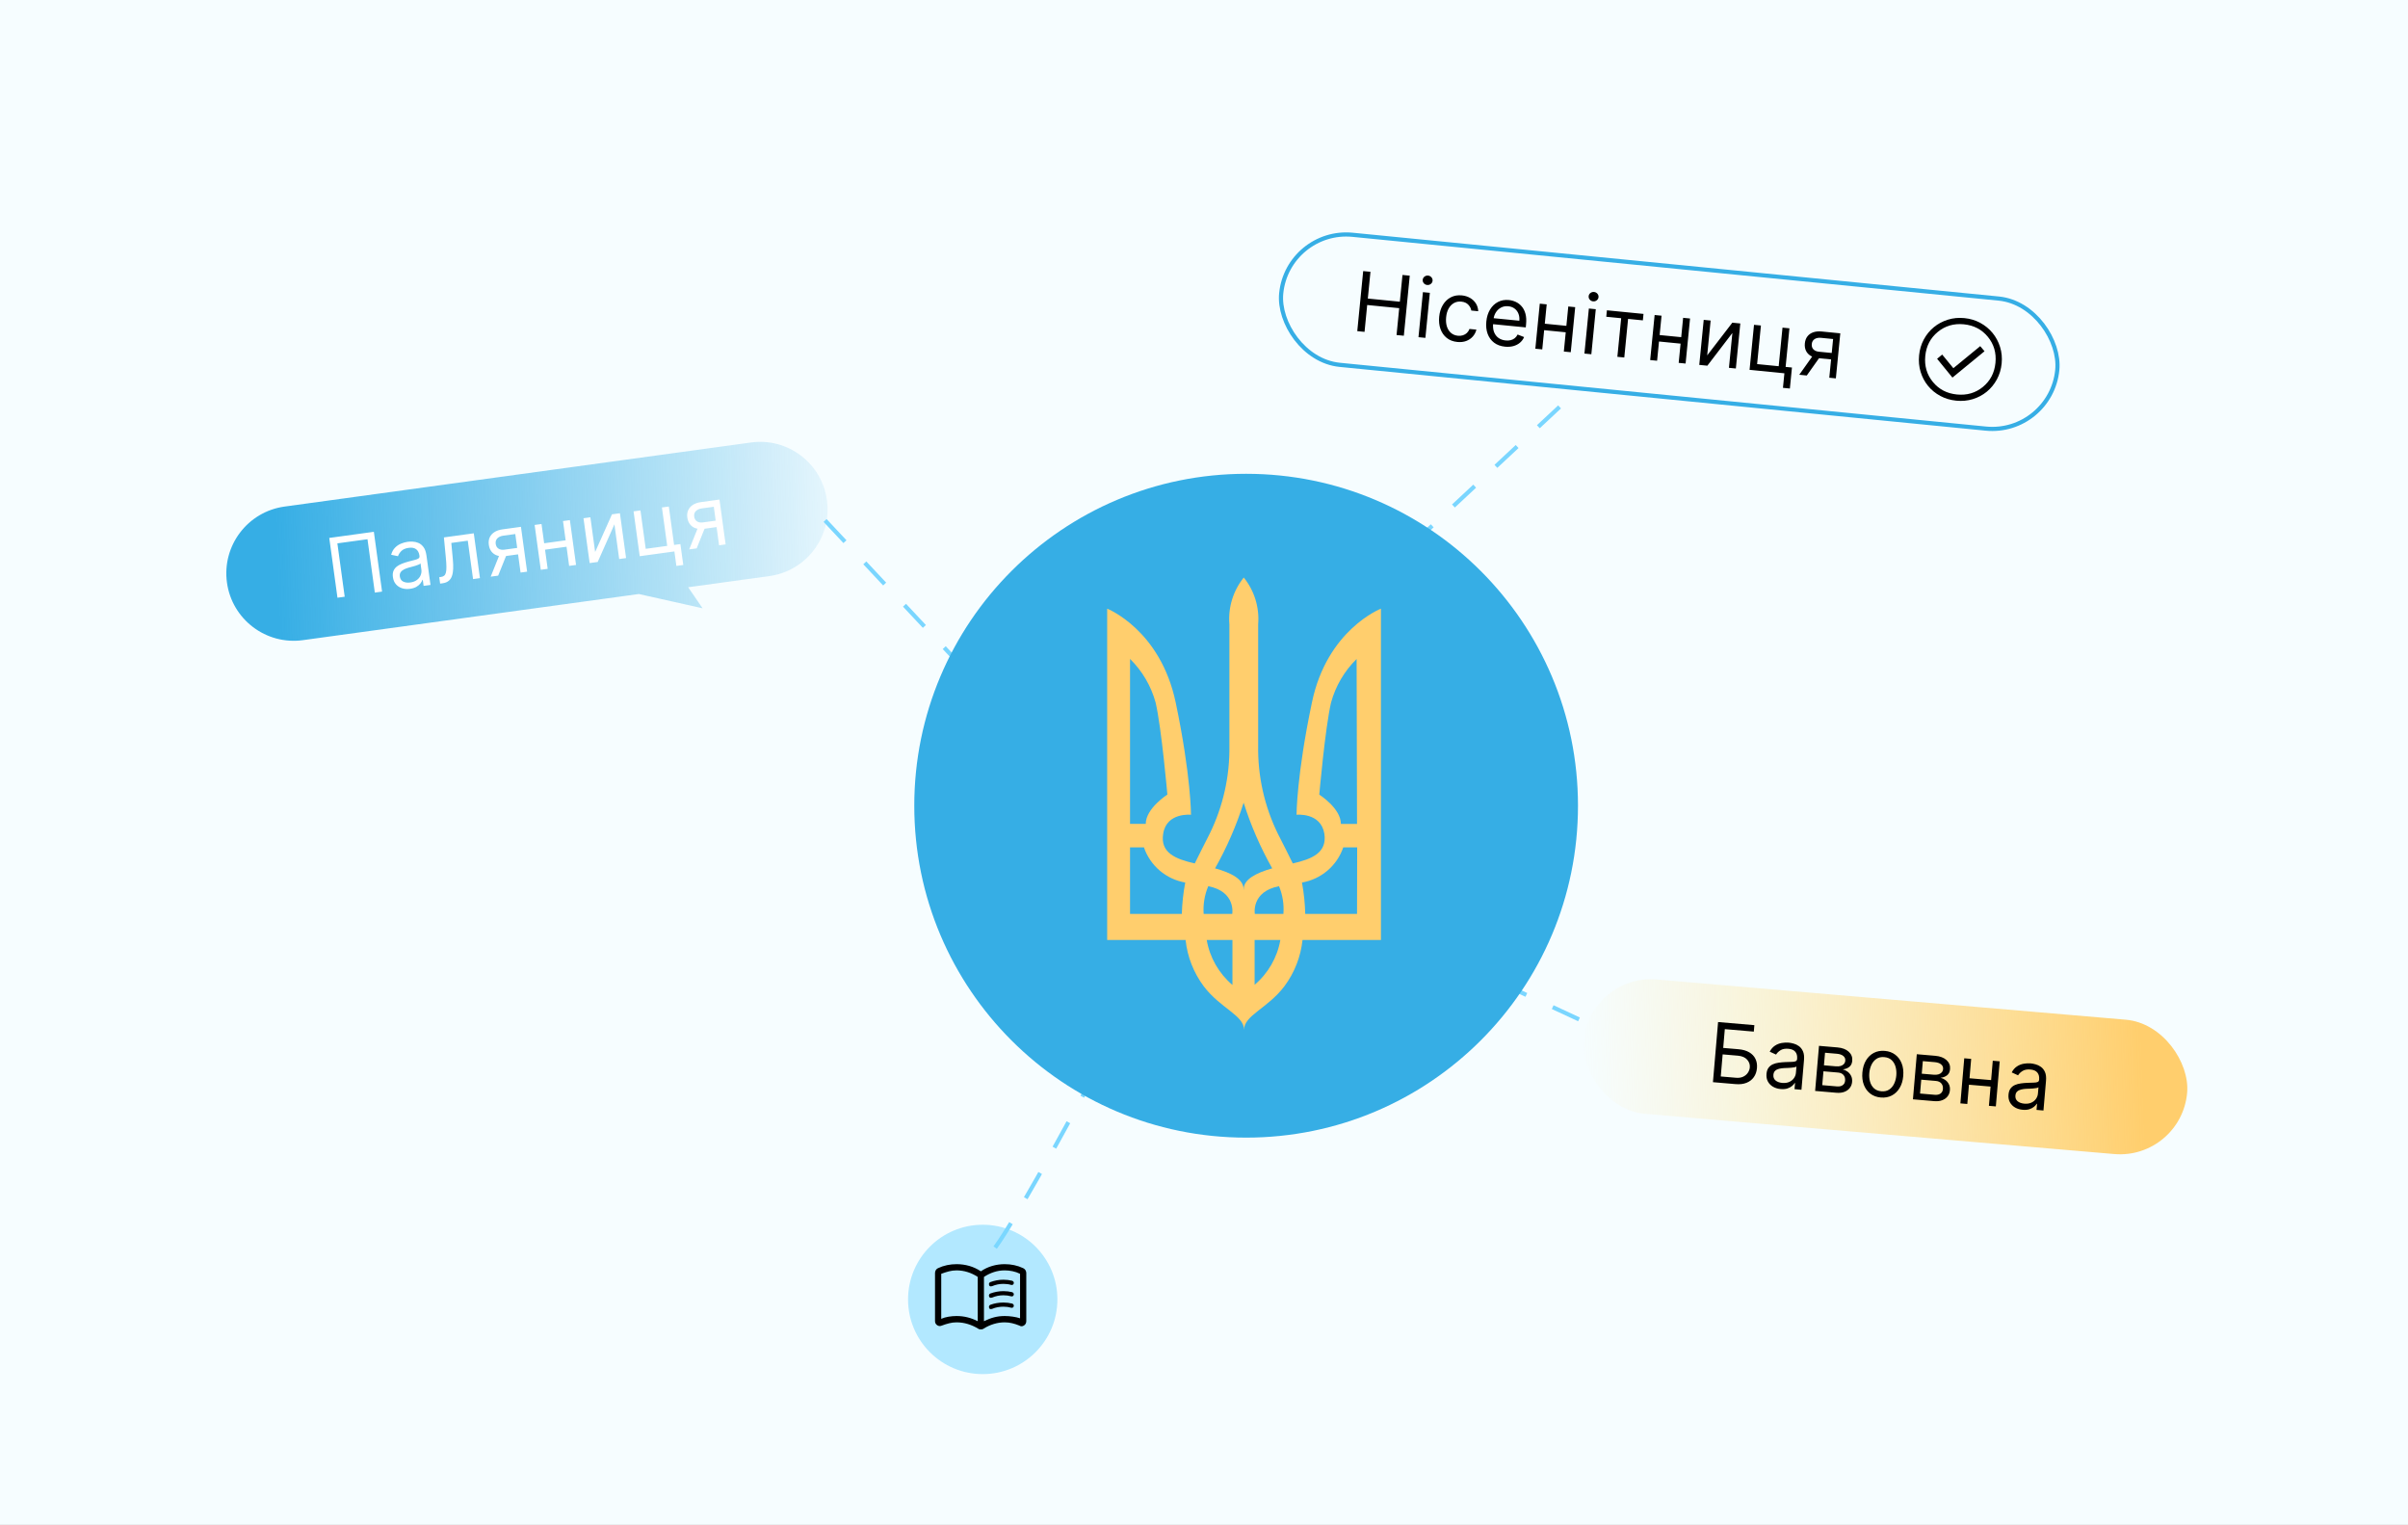 <svg width="1161" height="735" viewBox="0 0 1161 735" fill="none" xmlns="http://www.w3.org/2000/svg">
<rect x="0" y="0" width="1161" height="735" fill="#333333" stroke="none"/>
<g clip-path="url(#clip0_457_28)">
<rect width="1161" height="735" fill="white"/>
<rect width="1161" height="735" fill="#F6FDFF"/>
<path d="M109.422 280.818C106.98 263.036 119.415 246.64 137.198 244.198L362.087 213.314C379.869 210.871 396.264 223.307 398.707 241.09C401.149 258.872 388.713 275.267 370.931 277.709L331.798 283.083L338.743 293.233L308.021 286.349L146.041 308.594C128.259 311.036 111.864 298.6 109.422 280.818Z" fill="url(#paint0_linear_457_28)"/>
<rect x="766.362" y="469.403" width="292" height="65" rx="32.5" transform="rotate(4.898 766.362 469.403)" fill="url(#paint1_linear_457_28)"/>
<rect x="620.814" y="110.093" width="376" height="63" rx="31.5" transform="rotate(5.635 620.814 110.093)" stroke="#36AEE5" stroke-width="2"/>
<path d="M654.397 159.631L657.253 130.68L660.759 131.026L659.487 143.918L674.923 145.441L676.195 132.549L679.701 132.895L676.844 161.846L673.339 161.5L674.616 148.551L659.18 147.028L657.902 159.976L654.397 159.631ZM683.908 162.543L686.051 140.83L689.387 141.159L687.244 162.872L683.908 162.543ZM688.104 137.378C687.454 137.314 686.915 137.038 686.487 136.548C686.069 136.06 685.891 135.504 685.952 134.882C686.014 134.26 686.297 133.751 686.803 133.353C687.318 132.957 687.9 132.791 688.55 132.855C689.201 132.919 689.735 133.195 690.153 133.684C690.58 134.173 690.763 134.729 690.702 135.351C690.641 135.973 690.353 136.482 689.838 136.879C689.332 137.276 688.754 137.443 688.104 137.378ZM702.628 164.847C700.593 164.646 698.887 163.992 697.512 162.886C696.137 161.78 695.136 160.344 694.511 158.579C693.886 156.814 693.681 154.848 693.894 152.68C694.112 150.475 694.709 148.569 695.686 146.962C696.673 145.347 697.944 144.135 699.499 143.327C701.064 142.511 702.827 142.2 704.787 142.393C706.313 142.544 707.661 142.962 708.831 143.649C710 144.335 710.926 145.226 711.607 146.321C712.289 147.416 712.657 148.651 712.712 150.027L709.376 149.697C709.219 148.683 708.74 147.75 707.939 146.901C707.148 146.042 706.018 145.541 704.548 145.396C703.247 145.267 702.073 145.494 701.026 146.076C699.99 146.649 699.138 147.521 698.47 148.693C697.813 149.855 697.403 151.256 697.242 152.896C697.076 154.574 697.196 156.06 697.601 157.356C698.015 158.653 698.674 159.694 699.577 160.478C700.489 161.262 701.605 161.72 702.924 161.85C703.791 161.935 704.593 161.862 705.329 161.63C706.066 161.399 706.707 161.024 707.253 160.507C707.799 159.99 708.214 159.346 708.5 158.575L711.836 158.904C711.521 160.167 710.941 161.275 710.095 162.229C709.259 163.174 708.204 163.889 706.929 164.372C705.664 164.846 704.23 165.005 702.628 164.847ZM725.644 167.118C723.552 166.911 721.793 166.271 720.367 165.198C718.951 164.116 717.916 162.701 717.26 160.952C716.615 159.195 716.403 157.204 716.622 154.98C716.842 152.756 717.44 150.836 718.418 149.219C719.406 147.595 720.678 146.378 722.232 145.571C723.797 144.754 725.56 144.443 727.52 144.636C728.651 144.748 729.749 145.047 730.815 145.532C731.88 146.018 732.823 146.73 733.644 147.667C734.466 148.595 735.077 149.778 735.478 151.217C735.878 152.655 735.978 154.387 735.779 156.413L735.639 157.827L718.902 156.175L719.187 153.292L732.531 154.609C732.652 153.383 732.515 152.266 732.12 151.256C731.734 150.248 731.121 149.421 730.28 148.777C729.449 148.134 728.431 147.752 727.224 147.633C725.896 147.502 724.713 147.719 723.678 148.282C722.652 148.838 721.829 149.613 721.207 150.608C720.586 151.603 720.216 152.699 720.098 153.896L719.908 155.818C719.746 157.458 719.892 158.876 720.345 160.072C720.808 161.259 721.519 162.2 722.478 162.894C723.439 163.579 724.592 163.988 725.94 164.121C726.816 164.207 727.62 164.163 728.351 163.988C729.092 163.804 729.747 163.488 730.315 163.04C730.883 162.582 731.346 161.99 731.703 161.264L734.837 162.487C734.39 163.546 733.725 164.451 732.842 165.202C731.96 165.942 730.907 166.486 729.683 166.831C728.461 167.167 727.114 167.263 725.644 167.118ZM756.005 157.153L755.698 160.263L743.711 159.08L744.018 155.97L756.005 157.153ZM745.73 146.719L743.588 168.432L740.252 168.102L742.394 146.39L745.73 146.719ZM759.47 148.075L757.328 169.787L753.992 169.458L756.134 147.745L759.47 148.075ZM763.918 170.438L766.061 148.725L769.397 149.054L767.254 170.767L763.918 170.438ZM768.114 145.274C767.464 145.209 766.925 144.933 766.497 144.443C766.079 143.955 765.901 143.399 765.962 142.777C766.024 142.155 766.307 141.646 766.813 141.248C767.327 140.852 767.91 140.686 768.56 140.75C769.211 140.814 769.745 141.091 770.163 141.579C770.59 142.068 770.773 142.624 770.712 143.246C770.651 143.868 770.362 144.377 769.848 144.774C769.342 145.171 768.764 145.338 768.114 145.274ZM774.454 152.693L774.761 149.583L792.402 151.324L792.095 154.434L784.971 153.731L783.135 172.334L779.799 172.005L781.635 153.402L774.454 152.693ZM811.377 162.617L811.07 165.727L799.083 164.544L799.39 161.434L811.377 162.617ZM801.102 152.183L798.96 173.895L795.623 173.566L797.766 151.854L801.102 152.183ZM814.842 153.539L812.7 175.251L809.364 174.922L811.506 153.209L814.842 153.539ZM823.111 171.311L835.229 155.55L839.074 155.93L836.931 177.642L833.595 177.313L835.252 160.52L823.191 176.287L819.29 175.902L821.432 154.189L824.768 154.518L823.111 171.311ZM862.758 158.267L860.922 176.869L863.976 177.171L862.977 187.292L859.641 186.963L860.333 179.951L843.539 178.294L845.682 156.582L849.018 156.911L847.182 175.514L857.586 176.54L859.422 157.937L862.758 158.267ZM881.977 182.087L883.819 163.428L878.051 162.859C876.751 162.73 875.699 162.931 874.895 163.461C874.091 163.99 873.636 164.783 873.532 165.839C873.43 166.875 873.684 167.723 874.295 168.383C874.915 169.044 875.814 169.432 876.992 169.548L884.003 170.24L883.696 173.35L876.685 172.658C875.214 172.513 873.973 172.129 872.959 171.506C871.945 170.882 871.198 170.062 870.718 169.044C870.239 168.016 870.065 166.838 870.196 165.509C870.328 164.171 870.743 163.051 871.441 162.149C872.139 161.248 873.075 160.593 874.247 160.185C875.429 159.779 876.798 159.652 878.353 159.805L887.286 160.687L885.144 182.4L881.977 182.087ZM867.502 180.659L874.731 170.467L878.35 170.824L871.121 181.016L867.502 180.659Z" fill="black"/>
<path d="M941.351 182.017L956.822 169.325L954.754 166.86L941.798 177.489L936.416 170.929L933.956 172.947L941.351 182.017ZM943.216 193.154C940.397 192.876 937.826 192.112 935.504 190.861C933.182 189.61 931.214 188.001 929.6 186.033C927.985 184.065 926.792 181.82 926.019 179.299C925.246 176.777 924.999 174.107 925.277 171.287C925.552 168.501 926.315 165.947 927.565 163.625C928.816 161.303 930.425 159.335 932.393 157.72C934.362 156.106 936.607 154.904 939.13 154.114C941.653 153.325 944.325 153.069 947.144 153.348C949.931 153.623 952.484 154.394 954.804 155.661C957.124 156.928 959.091 158.546 960.706 160.514C962.321 162.482 963.523 164.728 964.312 167.251C965.101 169.774 965.358 172.429 965.084 175.215C964.805 178.035 964.033 180.605 962.765 182.925C961.498 185.245 959.88 187.212 957.912 188.827C955.944 190.441 953.699 191.635 951.178 192.408C948.657 193.18 946.003 193.429 943.216 193.154ZM943.511 190.169C948.321 190.644 952.502 189.423 956.056 186.508C959.609 183.593 961.623 179.73 962.098 174.92C962.573 170.11 961.352 165.929 958.437 162.375C955.522 158.822 951.66 156.808 946.85 156.333C942.04 155.859 937.858 157.079 934.304 159.994C930.751 162.909 928.737 166.772 928.262 171.582C927.788 176.392 929.008 180.573 931.923 184.127C934.838 187.68 938.701 189.694 943.511 190.169Z" fill="black"/>
<path d="M180.252 256.363L184.21 285.183L180.72 285.662L177.187 259.938L162.665 261.932L166.197 287.657L162.707 288.136L158.749 259.316L180.252 256.363ZM197.725 283.843C196.355 284.031 195.077 283.944 193.89 283.581C192.701 283.209 191.711 282.576 190.919 281.681C190.126 280.777 189.632 279.621 189.439 278.214C189.269 276.975 189.375 275.938 189.757 275.102C190.138 274.256 190.706 273.557 191.462 273.004C192.218 272.451 193.073 271.999 194.029 271.647C194.992 271.286 195.967 270.97 196.953 270.701C198.243 270.352 199.29 270.079 200.095 269.882C200.908 269.675 201.487 269.438 201.832 269.171C202.187 268.902 202.328 268.5 202.255 267.966L202.239 267.853C202.049 266.465 201.521 265.438 200.655 264.773C199.799 264.107 198.606 263.879 197.077 264.089C195.491 264.306 194.296 264.824 193.491 265.642C192.685 266.46 192.154 267.288 191.896 268.126L188.589 267.434C188.972 266.043 189.582 264.917 190.42 264.057C191.265 263.185 192.227 262.528 193.303 262.083C194.388 261.629 195.474 261.326 196.562 261.177C197.257 261.082 198.066 261.057 198.989 261.102C199.921 261.136 200.844 261.349 201.758 261.739C202.681 262.129 203.495 262.796 204.198 263.741C204.901 264.687 205.371 266.018 205.607 267.735L207.563 281.976L204.242 282.432L203.84 279.505L203.671 279.528C203.51 280.028 203.204 280.582 202.752 281.189C202.3 281.795 201.663 282.346 200.842 282.842C200.021 283.337 198.982 283.671 197.725 283.843ZM197.822 280.79C199.136 280.61 200.207 280.2 201.037 279.56C201.876 278.919 202.469 278.159 202.817 277.28C203.174 276.399 203.291 275.508 203.167 274.608L202.75 271.568C202.632 271.756 202.344 271.954 201.885 272.16C201.433 272.356 200.905 272.548 200.3 272.736C199.704 272.914 199.119 273.08 198.548 273.235C197.985 273.379 197.528 273.499 197.178 273.595C196.33 273.826 195.549 274.12 194.833 274.476C194.125 274.822 193.576 275.275 193.184 275.835C192.801 276.385 192.667 277.082 192.783 277.926C192.942 279.08 193.488 279.894 194.423 280.368C195.366 280.831 196.499 280.972 197.822 280.79ZM212.206 281.338L211.781 278.242L212.569 278.134C213.216 278.045 213.738 277.845 214.135 277.532C214.53 277.21 214.815 276.707 214.989 276.024C215.171 275.33 215.252 274.391 215.233 273.209C215.222 272.016 215.125 270.509 214.942 268.689L214.022 259.066L228.432 257.087L231.401 278.702L228.08 279.158L225.536 260.639L217.599 261.729L218.321 269.487C218.489 271.271 218.544 272.854 218.486 274.239C218.436 275.613 218.229 276.788 217.866 277.765C217.513 278.741 216.969 279.513 216.234 280.083C215.5 280.652 214.532 281.019 213.332 281.184L212.206 281.338ZM250.992 276.012L248.441 257.436L242.7 258.225C241.405 258.402 240.428 258.842 239.77 259.545C239.111 260.247 238.854 261.123 238.998 262.174C239.14 263.206 239.584 263.972 240.332 264.471C241.088 264.97 242.053 265.138 243.226 264.977L250.206 264.019L250.631 267.114L243.651 268.073C242.187 268.274 240.89 268.189 239.759 267.819C238.628 267.449 237.711 266.824 237.007 265.946C236.302 265.058 235.859 263.953 235.677 262.63C235.494 261.298 235.637 260.112 236.106 259.073C236.575 258.033 237.332 257.179 238.378 256.51C239.433 255.839 240.734 255.397 242.282 255.185L251.176 253.963L254.145 275.579L250.992 276.012ZM236.582 277.991L241.241 266.397L244.844 265.902L240.185 277.496L236.582 277.991ZM273.51 260.359L273.936 263.455L262.002 265.094L261.577 261.998L273.51 260.359ZM261.089 252.602L264.058 274.217L260.737 274.673L257.768 253.058L261.089 252.602ZM274.768 250.724L277.736 272.339L274.415 272.795L271.447 251.18L274.768 250.724ZM286.945 266.085L295.063 247.936L298.891 247.411L301.859 269.026L298.538 269.482L296.242 252.764L288.181 270.904L284.297 271.438L281.328 249.823L284.65 249.366L286.945 266.085ZM322.469 244.173L325.012 262.692L328.052 262.275L329.435 272.35L326.114 272.807L325.156 265.827L308.438 268.123L305.469 246.507L308.79 246.051L311.333 264.57L321.691 263.148L319.147 244.629L322.469 244.173ZM346.703 262.867L344.152 244.292L338.411 245.08C337.116 245.258 336.139 245.698 335.481 246.4C334.822 247.102 334.565 247.979 334.709 249.03C334.851 250.062 335.295 250.827 336.043 251.327C336.799 251.825 337.764 251.994 338.937 251.833L345.917 250.874L346.342 253.97L339.362 254.929C337.898 255.13 336.601 255.045 335.47 254.675C334.339 254.304 333.422 253.68 332.718 252.802C332.013 251.914 331.57 250.809 331.388 249.486C331.205 248.154 331.348 246.968 331.817 245.928C332.286 244.889 333.043 244.035 334.089 243.365C335.144 242.695 336.445 242.253 337.993 242.041L346.887 240.819L349.856 262.434L346.703 262.867ZM332.293 264.846L336.952 253.252L340.555 252.758L335.896 264.352L332.293 264.846Z" fill="white"/>
<path d="M825.882 521.675L828.365 492.69L845.858 494.189L845.591 497.303L831.608 496.105L830.832 505.162L838.192 505.793C840.267 505.971 841.988 506.461 843.355 507.262C844.731 508.064 845.734 509.115 846.364 510.414C847.003 511.714 847.251 513.203 847.107 514.883C846.963 516.562 846.464 518.012 845.608 519.231C844.762 520.451 843.591 521.363 842.095 521.967C840.608 522.571 838.826 522.784 836.751 522.606L825.882 521.675ZM829.653 518.919L837.013 519.549C838.334 519.663 839.474 519.494 840.435 519.044C841.406 518.586 842.163 517.957 842.706 517.158C843.26 516.35 843.578 515.474 843.659 514.53C843.778 513.143 843.347 511.904 842.366 510.813C841.387 509.712 839.906 509.076 837.925 508.907L830.565 508.276L829.653 518.919ZM858.551 524.988C857.174 524.87 855.946 524.503 854.867 523.888C853.79 523.263 852.963 522.427 852.388 521.38C851.813 520.323 851.586 519.087 851.707 517.672C851.814 516.427 852.146 515.438 852.703 514.707C853.261 513.966 853.969 513.408 854.828 513.035C855.687 512.662 856.621 512.41 857.63 512.278C858.65 512.137 859.67 512.044 860.691 511.998C862.026 511.941 863.108 511.906 863.936 511.891C864.774 511.868 865.392 511.764 865.788 511.579C866.193 511.396 866.419 511.035 866.465 510.497L866.475 510.384C866.594 508.987 866.305 507.87 865.607 507.03C864.919 506.192 863.805 505.707 862.268 505.575C860.673 505.438 859.393 505.68 858.427 506.301C857.462 506.922 856.761 507.612 856.325 508.373L853.252 506.97C853.931 505.697 854.774 504.733 855.781 504.078C856.798 503.415 857.88 502.985 859.028 502.788C860.186 502.583 861.312 502.528 862.407 502.622C863.105 502.681 863.899 502.835 864.791 503.083C865.692 503.321 866.546 503.732 867.351 504.314C868.166 504.897 868.813 505.727 869.29 506.804C869.768 507.881 869.933 509.283 869.786 511.01L868.558 525.332L865.218 525.046L865.47 522.102L865.301 522.088C865.034 522.54 864.613 523.012 864.039 523.505C863.464 523.997 862.722 524.395 861.812 524.697C860.902 524.999 859.815 525.096 858.551 524.988ZM859.318 522.031C860.639 522.144 861.774 521.98 862.724 521.539C863.684 521.098 864.43 520.488 864.963 519.706C865.505 518.926 865.815 518.083 865.892 517.177L866.154 514.12C865.998 514.278 865.674 514.407 865.18 514.507C864.697 514.599 864.14 514.67 863.508 514.72C862.887 514.762 862.281 514.795 861.689 514.821C861.108 514.838 860.636 514.854 860.273 514.871C859.396 514.909 858.568 515.024 857.792 515.214C857.025 515.395 856.39 515.716 855.884 516.177C855.39 516.629 855.106 517.279 855.033 518.128C854.934 519.289 855.288 520.203 856.095 520.871C856.913 521.53 857.987 521.917 859.318 522.031ZM875.153 525.897L877.015 504.159L885.903 504.92C888.243 505.121 890.057 505.808 891.344 506.983C892.631 508.158 893.2 509.613 893.051 511.349C892.938 512.67 892.458 513.661 891.613 514.32C890.769 514.97 889.722 515.37 888.474 515.519C889.266 515.701 890.02 516.051 890.736 516.569C891.462 517.087 892.04 517.764 892.472 518.599C892.905 519.425 893.073 520.409 892.975 521.551C892.88 522.664 892.511 523.635 891.87 524.464C891.229 525.293 890.358 525.917 889.258 526.336C888.157 526.755 886.871 526.901 885.399 526.775L875.153 525.897ZM878.585 523.112L885.661 523.718C886.812 523.817 887.737 523.62 888.435 523.129C889.133 522.638 889.522 521.92 889.603 520.977C889.699 519.854 889.449 518.944 888.853 518.246C888.258 517.54 887.385 517.137 886.234 517.038L879.157 516.432L878.585 523.112ZM879.405 513.545L885.122 514.035C886.019 514.111 886.798 514.055 887.461 513.864C888.124 513.665 888.645 513.348 889.025 512.915C889.414 512.473 889.637 511.931 889.692 511.29C889.77 510.374 889.449 509.625 888.73 509.04C888.011 508.446 886.981 508.092 885.641 507.977L879.924 507.487L879.405 513.545ZM906.822 529.067C904.86 528.899 903.178 528.284 901.777 527.223C900.385 526.163 899.346 524.758 898.659 523.007C897.982 521.257 897.74 519.26 897.932 517.014C898.126 514.75 898.706 512.808 899.672 511.19C900.647 509.572 901.91 508.359 903.462 507.551C905.024 506.744 906.786 506.425 908.748 506.593C910.711 506.761 912.388 507.375 913.78 508.435C915.181 509.496 916.22 510.906 916.896 512.666C917.581 514.426 917.827 516.438 917.633 518.702C917.441 520.948 916.857 522.875 915.883 524.483C914.918 526.092 913.655 527.3 912.094 528.108C910.542 528.915 908.785 529.235 906.822 529.067ZM907.079 526.067C908.57 526.195 909.829 525.918 910.857 525.236C911.885 524.554 912.684 523.61 913.253 522.404C913.822 521.199 914.168 519.869 914.293 518.416C914.417 516.963 914.302 515.589 913.948 514.295C913.593 513 912.967 511.925 912.071 511.069C911.175 510.213 909.982 509.721 908.491 509.593C907 509.465 905.741 509.747 904.712 510.438C903.683 511.13 902.884 512.083 902.314 513.298C901.744 514.513 901.397 515.847 901.272 517.3C901.148 518.753 901.264 520.122 901.619 521.407C901.975 522.693 902.601 523.758 903.498 524.605C904.395 525.452 905.589 525.939 907.079 526.067ZM922.308 529.938L924.171 508.199L933.059 508.961C935.399 509.162 937.212 509.849 938.499 511.024C939.786 512.199 940.355 513.654 940.206 515.39C940.093 516.711 939.614 517.701 938.768 518.361C937.924 519.011 936.877 519.41 935.629 519.56C936.421 519.742 937.175 520.092 937.891 520.609C938.617 521.128 939.196 521.805 939.628 522.64C940.061 523.466 940.228 524.45 940.13 525.591C940.035 526.705 939.667 527.676 939.025 528.505C938.384 529.334 937.513 529.958 936.413 530.377C935.313 530.796 934.026 530.942 932.554 530.816L922.308 529.938ZM925.74 527.153L932.816 527.759C933.968 527.858 934.892 527.661 935.59 527.17C936.288 526.678 936.677 525.961 936.758 525.017C936.854 523.895 936.604 522.985 936.008 522.287C935.413 521.58 934.54 521.178 933.389 521.079L926.313 520.473L925.74 527.153ZM926.56 517.585L932.278 518.075C933.174 518.152 933.953 518.095 934.616 517.905C935.279 517.705 935.801 517.389 936.18 516.956C936.57 516.514 936.792 515.972 936.847 515.33C936.925 514.415 936.605 513.665 935.885 513.081C935.166 512.487 934.136 512.133 932.797 512.018L927.079 511.528L926.56 517.585ZM960.796 520.747L960.53 523.861L948.528 522.832L948.795 519.719L960.796 520.747ZM950.388 510.446L948.525 532.185L945.185 531.898L947.048 510.16L950.388 510.446ZM964.144 511.625L962.281 533.363L958.941 533.077L960.804 511.339L964.144 511.625ZM975.233 534.986C973.855 534.868 972.627 534.502 971.549 533.887C970.472 533.262 969.645 532.426 969.069 531.379C968.495 530.322 968.268 529.086 968.389 527.671C968.496 526.425 968.828 525.437 969.385 524.705C969.942 523.964 970.651 523.407 971.51 523.034C972.368 522.661 973.303 522.408 974.312 522.276C975.331 522.135 976.352 522.042 977.372 521.997C978.708 521.94 979.79 521.904 980.618 521.89C981.456 521.867 982.073 521.763 982.469 521.578C982.875 521.394 983.101 521.033 983.147 520.496L983.156 520.382C983.276 518.986 982.987 517.868 982.289 517.029C981.6 516.191 980.487 515.706 978.949 515.574C977.355 515.437 976.075 515.679 975.109 516.3C974.143 516.92 973.443 517.611 973.007 518.372L969.934 516.968C970.613 515.696 971.456 514.732 972.462 514.077C973.479 513.413 974.562 512.983 975.709 512.787C976.868 512.582 977.994 512.526 979.088 512.62C979.786 512.68 980.581 512.834 981.472 513.081C982.374 513.32 983.227 513.731 984.033 514.313C984.848 514.896 985.494 515.726 985.972 516.803C986.45 517.88 986.615 519.282 986.467 521.008L985.24 535.331L981.9 535.044L982.152 532.101L981.982 532.086C981.715 532.539 981.295 533.011 980.72 533.503C980.146 533.996 979.404 534.393 978.494 534.696C977.584 534.998 976.497 535.095 975.233 534.986ZM975.999 532.03C977.32 532.143 978.456 531.979 979.406 531.538C980.366 531.097 981.112 530.486 981.645 529.705C982.187 528.924 982.497 528.081 982.574 527.176L982.836 524.119C982.68 524.276 982.355 524.405 981.862 524.506C981.379 524.597 980.822 524.668 980.19 524.719C979.569 524.761 978.962 524.794 978.371 524.819C977.79 524.836 977.318 524.853 976.955 524.869C976.077 524.908 975.25 525.023 974.474 525.213C973.707 525.394 973.071 525.715 972.566 526.175C972.071 526.627 971.787 527.278 971.715 528.127C971.615 529.287 971.969 530.202 972.777 530.87C973.595 531.529 974.669 531.916 975.999 532.03Z" fill="black"/>
<path d="M397.812 250.903L479.812 338.403L663.812 278.403L761.312 187.403M479.812 601.403C491.012 586.203 525.812 521.736 541.812 491.403M761.312 491.403L711.812 468.403" stroke="#7AD6FF" stroke-width="2" stroke-dasharray="14 14"/>
<path d="M760.812 388.403C760.812 476.768 689.178 548.403 600.812 548.403C512.447 548.403 440.812 476.768 440.812 388.403C440.812 300.037 512.447 228.403 600.812 228.403C689.178 228.403 760.812 300.037 760.812 388.403Z" fill="#36AEE5"/>
<path d="M632.527 338.691C625.12 373.89 625.12 392.774 625.12 392.774C625.12 392.774 636.785 391.506 638.528 401.883C639.935 411.124 632.527 414.127 623.31 416.229C621.298 412.159 618.785 407.087 616.103 401.883C609.632 388.676 606.382 374.136 606.617 359.444V300.957C607.281 292.833 604.799 284.764 599.678 278.403C594.558 284.764 592.076 292.833 592.74 300.957V359.444C592.975 374.136 589.725 388.676 583.254 401.883C580.572 407.087 578.058 412.159 576.047 416.229C566.829 414.127 559.287 411.124 560.829 401.883C562.438 391.506 574.237 392.774 574.237 392.774C574.237 392.774 574.237 373.89 566.863 338.691C559.488 303.492 533.812 293.416 533.812 293.416V453.13H571.623C572.48 461.215 575.501 468.923 580.371 475.45C588.449 486.127 599.812 489.463 599.812 496.403C599.812 489.463 611.176 486.127 619.254 475.45C624.124 468.923 627.145 461.215 628.002 453.13H665.812V293.416C665.812 293.416 639.801 303.492 632.527 338.691ZM544.841 317.639C550.745 323.451 555.001 330.714 557.176 338.691C560.025 350.936 562.841 383.032 562.841 383.032C562.841 383.032 552.416 389.705 552.416 397.145H544.841V317.639ZM569.812 440.551H544.841V408.489H551.544C553.026 412.834 555.657 416.702 559.161 419.685C562.665 422.668 566.912 424.655 571.455 425.438C570.503 430.424 569.954 435.478 569.812 440.551ZM594.215 474.816C587.663 469.251 583.275 461.578 581.812 453.13H594.215V474.816ZM594.215 440.551H580.338C580.015 435.992 580.773 431.421 582.55 427.206C595.991 429.808 594.114 440.551 594.114 440.551H594.215ZM599.578 428.607C599.578 423.87 593.645 420.733 585.835 418.598C591.514 408.546 596.131 397.935 599.611 386.935C603.092 397.935 607.709 408.546 613.388 418.598C605.578 420.8 599.645 423.936 599.645 428.607V429.141L599.578 428.607ZM604.907 474.816V453.13H617.31C615.821 461.592 611.396 469.267 604.807 474.816H604.907ZM618.885 440.551H605.008C605.008 440.551 603.131 429.808 616.673 427.206C618.415 431.429 619.139 436 618.784 440.551H618.885ZM654.282 440.551H629.31C629.19 435.48 628.663 430.426 627.734 425.438C632.277 424.655 636.524 422.668 640.028 419.685C643.532 416.702 646.163 412.834 647.645 408.489H654.349L654.282 440.551ZM654.282 397.178H646.505C646.505 389.638 636.081 383.065 636.081 383.065C636.081 383.065 638.896 350.969 641.745 338.725C643.92 330.747 648.176 323.484 654.081 317.672L654.282 397.178Z" fill="#FFCE6D"/>
<path d="M509.812 626.403C509.812 646.285 493.695 662.403 473.812 662.403C453.93 662.403 437.812 646.285 437.812 626.403C437.812 606.52 453.93 590.403 473.812 590.403C493.695 590.403 509.812 606.52 509.812 626.403Z" fill="#7AD6FF" fill-opacity="0.55"/>
<path d="M476.812 619.003C476.812 618.803 476.879 618.611 477.013 618.428C477.146 618.244 477.296 618.119 477.463 618.053C478.463 617.686 479.487 617.403 480.537 617.203C481.587 617.003 482.679 616.903 483.812 616.903C484.546 616.903 485.263 616.944 485.963 617.028C486.663 617.111 487.346 617.236 488.013 617.403C488.213 617.469 488.396 617.594 488.562 617.778C488.729 617.961 488.812 618.169 488.812 618.403C488.812 618.769 488.688 619.053 488.438 619.253C488.188 619.453 487.879 619.503 487.513 619.403C486.946 619.236 486.354 619.111 485.737 619.028C485.121 618.944 484.479 618.903 483.812 618.903C482.846 618.903 481.912 618.994 481.013 619.178C480.113 619.361 479.229 619.636 478.362 620.003C477.896 620.169 477.521 620.161 477.237 619.978C476.954 619.794 476.812 619.469 476.812 619.003ZM476.812 630.003C476.812 629.803 476.879 629.603 477.013 629.403C477.146 629.203 477.296 629.069 477.463 629.003C478.463 628.636 479.487 628.361 480.537 628.178C481.587 627.994 482.679 627.903 483.812 627.903C484.546 627.903 485.263 627.944 485.963 628.028C486.663 628.111 487.346 628.236 488.013 628.403C488.213 628.469 488.396 628.594 488.562 628.778C488.729 628.961 488.812 629.169 488.812 629.403C488.812 629.769 488.688 630.053 488.438 630.253C488.188 630.453 487.879 630.503 487.513 630.403C486.946 630.236 486.354 630.111 485.737 630.028C485.121 629.944 484.479 629.903 483.812 629.903C482.846 629.903 481.912 629.986 481.013 630.153C480.113 630.319 479.229 630.586 478.362 630.953C477.896 631.119 477.521 631.119 477.237 630.953C476.954 630.786 476.812 630.469 476.812 630.003ZM476.812 624.503C476.812 624.303 476.879 624.111 477.013 623.928C477.146 623.744 477.296 623.619 477.463 623.553C478.463 623.186 479.487 622.903 480.537 622.703C481.587 622.503 482.679 622.403 483.812 622.403C484.546 622.403 485.263 622.444 485.963 622.528C486.663 622.611 487.346 622.736 488.013 622.903C488.213 622.969 488.396 623.094 488.562 623.278C488.729 623.461 488.812 623.669 488.812 623.903C488.812 624.269 488.688 624.553 488.438 624.753C488.188 624.953 487.879 625.003 487.513 624.903C486.946 624.736 486.354 624.611 485.737 624.528C485.121 624.444 484.479 624.403 483.812 624.403C482.846 624.403 481.912 624.494 481.013 624.678C480.113 624.861 479.229 625.136 478.362 625.503C477.896 625.669 477.521 625.661 477.237 625.478C476.954 625.294 476.812 624.969 476.812 624.503ZM461.212 634.403C463.013 634.403 464.754 634.611 466.438 635.028C468.121 635.444 469.779 636.069 471.412 636.903V615.553C469.912 614.553 468.288 613.778 466.538 613.228C464.788 612.678 463.013 612.403 461.212 612.403C459.946 612.403 458.704 612.561 457.487 612.878C456.271 613.194 455.046 613.586 453.812 614.053V635.753C454.846 635.286 456.021 634.944 457.337 634.728C458.654 634.511 459.946 634.403 461.212 634.403ZM474.412 636.903C476.079 636.069 477.713 635.444 479.312 635.028C480.912 634.611 482.612 634.403 484.412 634.403C485.679 634.403 486.988 634.503 488.338 634.703C489.688 634.903 490.846 635.169 491.812 635.503V614.053C490.679 613.486 489.479 613.069 488.213 612.803C486.946 612.536 485.679 612.403 484.412 612.403C482.612 612.403 480.871 612.678 479.188 613.228C477.504 613.778 475.912 614.553 474.412 615.553V636.903ZM472.912 640.853C472.646 640.853 472.404 640.828 472.188 640.778C471.971 640.728 471.779 640.636 471.612 640.503C470.046 639.536 468.379 638.786 466.612 638.253C464.846 637.719 463.046 637.453 461.212 637.453C459.979 637.453 458.779 637.603 457.612 637.903C456.446 638.203 455.279 638.569 454.112 639.003C453.346 639.369 452.604 639.319 451.887 638.853C451.171 638.386 450.812 637.719 450.812 636.853V613.703C450.812 613.203 450.929 612.744 451.163 612.328C451.396 611.911 451.746 611.586 452.212 611.353C453.612 610.686 455.071 610.194 456.587 609.878C458.104 609.561 459.646 609.403 461.212 609.403C463.312 609.403 465.354 609.686 467.337 610.253C469.321 610.819 471.179 611.686 472.912 612.853C474.612 611.686 476.438 610.819 478.388 610.253C480.338 609.686 482.346 609.403 484.412 609.403C485.979 609.403 487.513 609.561 489.013 609.878C490.513 610.194 491.962 610.686 493.362 611.353C493.829 611.586 494.188 611.911 494.438 612.328C494.688 612.744 494.812 613.203 494.812 613.703V636.853C494.812 637.786 494.438 638.494 493.688 638.978C492.938 639.461 492.196 639.469 491.463 639.003C490.329 638.536 489.179 638.161 488.013 637.878C486.846 637.594 485.646 637.453 484.412 637.453C482.612 637.453 480.846 637.719 479.112 638.253C477.379 638.786 475.746 639.536 474.213 640.503C474.046 640.636 473.854 640.728 473.638 640.778C473.421 640.828 473.179 640.853 472.912 640.853Z" fill="black"/>
</g>
<defs>
<linearGradient id="paint0_linear_457_28" x1="133" y1="253.5" x2="427" y2="244.5" gradientUnits="userSpaceOnUse">
<stop stop-color="#36AEE5"/>
<stop offset="1" stop-color="#36AEE5" stop-opacity="0"/>
</linearGradient>
<linearGradient id="paint1_linear_457_28" x1="1033.97" y1="475.173" x2="764.272" y2="507.819" gradientUnits="userSpaceOnUse">
<stop stop-color="#FFCE6D"/>
<stop offset="1" stop-color="#FFE794" stop-opacity="0"/>
</linearGradient>
<clipPath id="clip0_457_28">
<rect width="1161" height="735" fill="white"/>
</clipPath>
</defs>
</svg>
